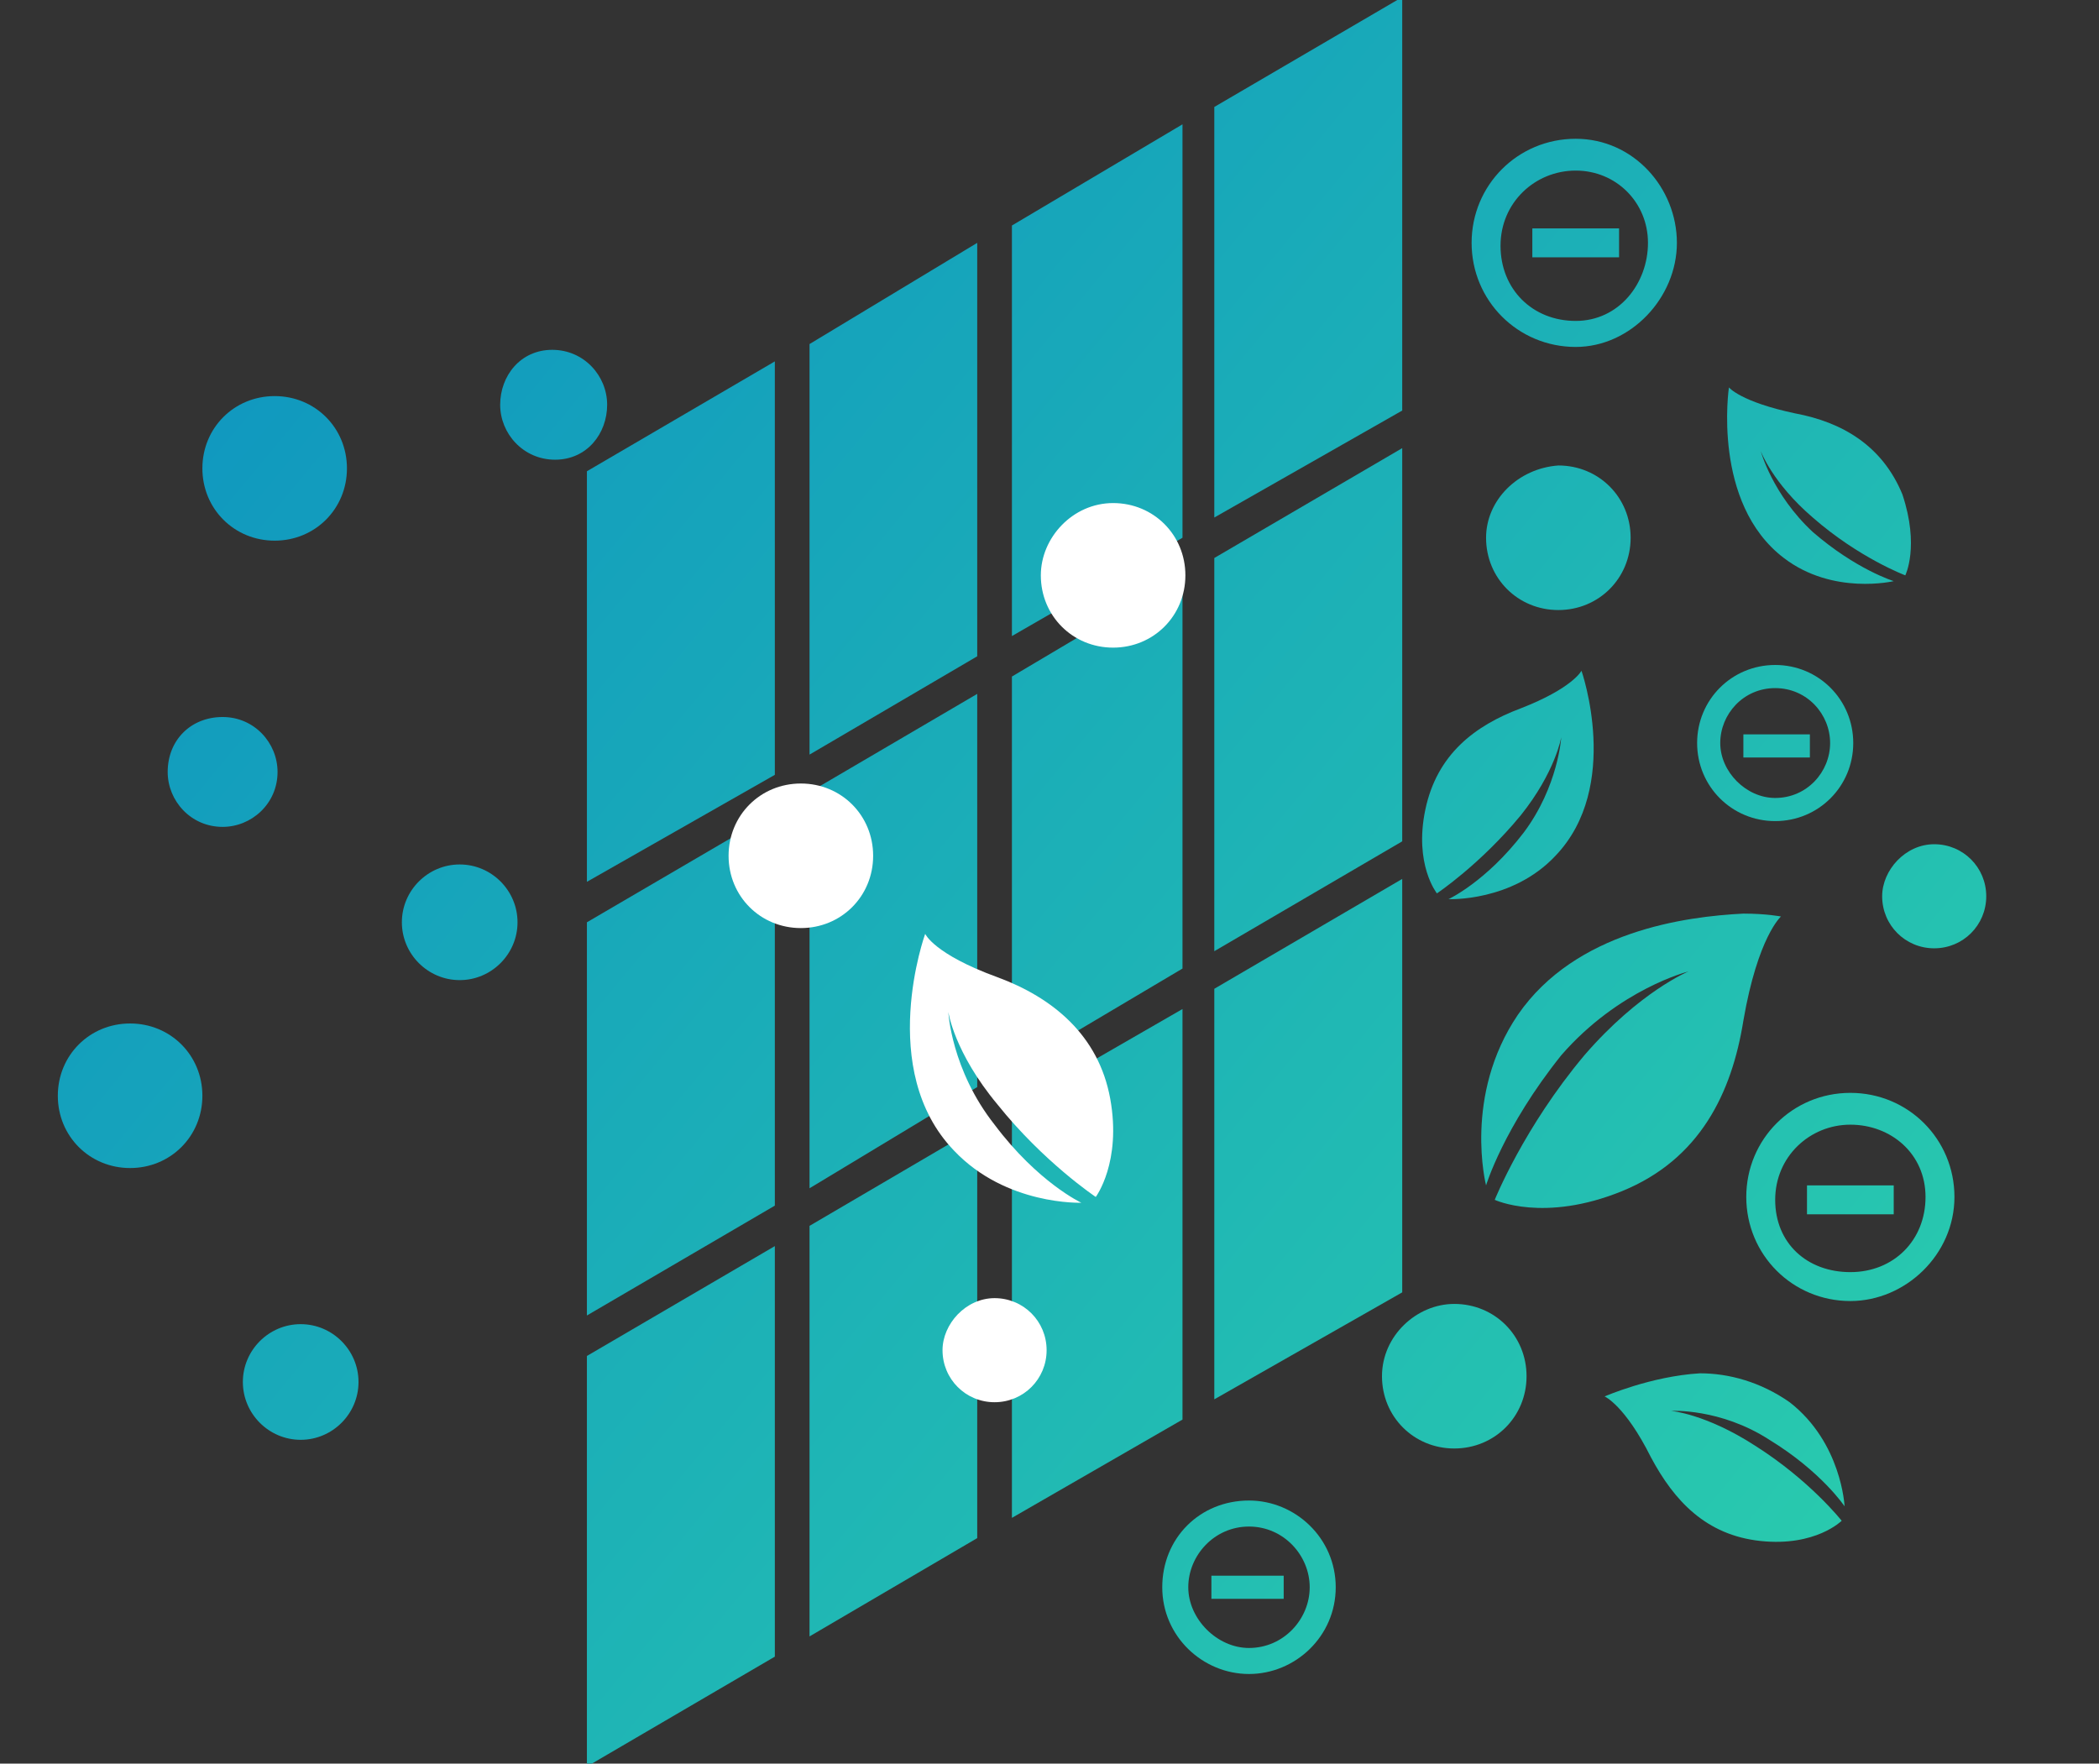 <?xml version="1.0" encoding="utf-8"?>
<!-- Generator: Adobe Illustrator 22.0.1, SVG Export Plug-In . SVG Version: 6.00 Build 0)  -->
<svg version="1.1" id="Слой_1" xmlns="http://www.w3.org/2000/svg" xmlns:xlink="http://www.w3.org/1999/xlink" x="0px" y="0px"
	 viewBox="0 0 72.6 61" style="enable-background:new 0 0 72.6 61;" xml:space="preserve">
<rect x="0" y="0" width="72.6" height="61" fill="#333333" stroke="none"/>
<style type="text/css">
	.st0{fill:url(#SVGID_1_);}
	.st1{fill:url(#SVGID_2_);}
	.st2{fill:url(#SVGID_3_);}
	.st3{fill:url(#SVGID_4_);}
	.st4{fill:url(#SVGID_5_);}
	.st5{fill:#FFFFFF;}
	.st6{fill:url(#SVGID_6_);}
	.st7{fill:url(#SVGID_7_);}
	.st8{fill:url(#SVGID_8_);}
	.st9{fill:url(#SVGID_9_);}
	.st10{fill:url(#SVGID_10_);}
	.st11{fill:url(#SVGID_11_);}
	.st12{fill:url(#SVGID_12_);}
	.st13{fill:url(#SVGID_13_);}
	.st14{fill:url(#SVGID_14_);}
	.st15{fill:url(#SVGID_15_);}
	.st16{fill:url(#SVGID_16_);}
	.st17{fill:url(#SVGID_17_);}
	.st18{fill:url(#SVGID_18_);}
	.st19{fill:url(#SVGID_19_);}
	.st20{fill:url(#SVGID_20_);}
	.st21{fill:url(#SVGID_21_);}
	.st22{fill:url(#SVGID_22_);}
	.st23{fill:url(#SVGID_23_);}
	.st24{fill:url(#SVGID_24_);}
	.st25{fill:url(#SVGID_25_);}
	.st26{fill:url(#SVGID_26_);}
	.st27{fill:url(#SVGID_27_);}
	.st28{fill:url(#SVGID_28_);}
	.st29{fill:url(#SVGID_29_);}
	.st30{fill:url(#SVGID_30_);}
	.st31{fill:url(#SVGID_31_);}
	.st32{fill:url(#SVGID_32_);}
	.st33{clip-path:url(#SVGID_35_);fill:url(#SVGID_36_);}
	.st34{fill:url(#SVGID_37_);}
	.st35{clip-path:url(#SVGID_40_);fill:url(#SVGID_41_);}
	.st36{fill:url(#SVGID_42_);}
	.st37{fill:url(#SVGID_43_);}
	.st38{fill:url(#SVGID_44_);}
	.st39{fill:url(#SVGID_45_);}
	.st40{fill:url(#SVGID_46_);}
	.st41{fill:url(#SVGID_47_);}
	.st42{fill:url(#SVGID_48_);}
	.st43{fill:url(#SVGID_49_);}
	.st44{fill:url(#SVGID_50_);}
	.st45{fill:url(#SVGID_51_);}
	.st46{fill:url(#SVGID_52_);}
	.st47{fill:url(#SVGID_53_);}
	.st48{fill:url(#SVGID_54_);}
	.st49{fill:url(#SVGID_55_);}
	.st50{fill:url(#SVGID_56_);}
	.st51{fill:url(#SVGID_57_);}
	.st52{fill:url(#SVGID_58_);}
	.st53{fill:url(#SVGID_59_);}
	.st54{fill:url(#SVGID_60_);}
	.st55{fill:url(#SVGID_61_);}
	.st56{fill:url(#SVGID_62_);}
	.st57{fill:url(#SVGID_63_);}
	.st58{fill:url(#SVGID_64_);}
	.st59{fill:url(#SVGID_65_);}
	.st60{fill:url(#SVGID_66_);}
	.st61{fill:url(#SVGID_67_);}
	.st62{fill:url(#SVGID_68_);}
	.st63{fill:url(#SVGID_69_);}
	.st64{fill:url(#SVGID_70_);}
	.st65{fill:url(#SVGID_71_);}
	.st66{fill:url(#SVGID_72_);}
	.st67{fill:url(#SVGID_73_);}
	.st68{fill:url(#SVGID_74_);}
	.st69{fill:url(#SVGID_75_);}
	.st70{fill:url(#SVGID_76_);}
	.st71{fill:url(#SVGID_77_);}
	.st72{fill:url(#SVGID_78_);}
	.st73{fill:url(#SVGID_79_);}
	.st74{fill:url(#SVGID_80_);}
	.st75{fill:url(#SVGID_81_);}
	.st76{fill:url(#SVGID_82_);}
	.st77{fill:url(#SVGID_83_);}
	.st78{fill:url(#SVGID_84_);}
	.st79{fill:url(#SVGID_85_);}
	.st80{fill:url(#SVGID_86_);}
	.st81{fill:url(#SVGID_87_);}
	.st82{fill:url(#SVGID_88_);}
	.st83{fill:url(#SVGID_89_);}
	.st84{fill:url(#SVGID_90_);}
	.st85{fill:url(#SVGID_91_);}
	.st86{fill:url(#SVGID_92_);}
	.st87{fill:url(#SVGID_93_);}
	.st88{fill:url(#SVGID_94_);}
	.st89{fill:url(#SVGID_95_);}
	.st90{fill:url(#SVGID_96_);}
	.st91{fill:url(#SVGID_97_);}
	.st92{fill:url(#SVGID_98_);}
	.st93{fill:url(#SVGID_99_);}
	.st94{fill:url(#SVGID_100_);}
	.st95{fill:url(#SVGID_101_);}
	.st96{fill:url(#SVGID_102_);}
	.st97{fill:url(#SVGID_103_);}
	.st98{fill:url(#SVGID_104_);}
	.st99{fill:url(#SVGID_105_);}
	.st100{fill:url(#SVGID_106_);}
	.st101{fill:url(#SVGID_107_);}
	.st102{fill:url(#SVGID_108_);}
	.st103{fill:url(#SVGID_109_);}
	.st104{fill:url(#SVGID_110_);}
	.st105{fill:url(#SVGID_111_);}
	.st106{fill:url(#SVGID_112_);}
	.st107{fill:url(#SVGID_113_);}
	.st108{fill:url(#SVGID_114_);}
	.st109{fill:url(#SVGID_115_);}
	.st110{fill:url(#SVGID_116_);}
	.st111{fill:url(#SVGID_117_);}
	.st112{fill:url(#SVGID_118_);}
	.st113{fill:url(#SVGID_119_);}
	.st114{fill:url(#SVGID_120_);}
	.st115{fill:url(#SVGID_121_);}
	.st116{fill:url(#SVGID_122_);}
	.st117{fill:url(#SVGID_123_);}
	.st118{fill:url(#SVGID_124_);}
	.st119{fill:url(#SVGID_125_);}
	.st120{fill:url(#SVGID_126_);}
	.st121{fill:url(#SVGID_127_);}
	.st122{fill:url(#SVGID_128_);}
	.st123{fill:url(#SVGID_129_);}
	.st124{fill:url(#SVGID_130_);}
	.st125{fill:url(#SVGID_131_);}
	.st126{fill:url(#SVGID_132_);}
	.st127{fill:url(#SVGID_133_);}
	.st128{fill:url(#SVGID_134_);}
	.st129{fill:url(#SVGID_135_);}
	.st130{fill:url(#SVGID_136_);}
	.st131{fill:url(#SVGID_137_);}
	.st132{fill:url(#SVGID_138_);}
	.st133{fill:url(#SVGID_139_);}
</style>
<g>
	<linearGradient id="SVGID_1_" gradientUnits="userSpaceOnUse" x1="2.856" y1="0.474" x2="73.856" y2="59.474">
		<stop  offset="0" style="stop-color:#0C90C2"/>
		<stop  offset="1" style="stop-color:#2DD2AB"/>
	</linearGradient>
	<path class="st0" d="M17.3,14c0,1,0.8,1.9,1.9,1.9S21,15,21,14c0-1-0.8-1.9-1.9-1.9S17.3,13,17.3,14"/>
</g>
<g>
	<linearGradient id="SVGID_2_" gradientUnits="userSpaceOnUse" x1="-2.116" y1="6.457" x2="68.884" y2="65.457">
		<stop  offset="0" style="stop-color:#0C90C2"/>
		<stop  offset="1" style="stop-color:#2DD2AB"/>
	</linearGradient>
	<path class="st1" d="M7,16.2c0,1.4,1.1,2.5,2.5,2.5s2.5-1.1,2.5-2.5c0-1.4-1.1-2.5-2.5-2.5S7,14.8,7,16.2"/>
</g>
<g>
	<linearGradient id="SVGID_3_" gradientUnits="userSpaceOnUse" x1="-14.862" y1="21.795" x2="56.138" y2="80.795">
		<stop  offset="0" style="stop-color:#0C90C2"/>
		<stop  offset="1" style="stop-color:#2DD2AB"/>
	</linearGradient>
	<path class="st2" d="M2,37.9c0,1.4,1.1,2.5,2.5,2.5S7,39.3,7,37.9c0-1.4-1.1-2.5-2.5-2.5S2,36.5,2,37.9"/>
</g>
<g>
	<linearGradient id="SVGID_4_" gradientUnits="userSpaceOnUse" x1="-7.231" y1="12.612" x2="63.769" y2="71.612">
		<stop  offset="0" style="stop-color:#0C90C2"/>
		<stop  offset="1" style="stop-color:#2DD2AB"/>
	</linearGradient>
	<path class="st3" d="M13.9,31.9c0,1.1,0.9,2,2,2s2-0.9,2-2c0-1.1-0.9-2-2-2S13.9,30.8,13.9,31.9"/>
</g>
<g>
	<linearGradient id="SVGID_5_" gradientUnits="userSpaceOnUse" x1="-8.05" y1="13.598" x2="62.95" y2="72.598">
		<stop  offset="0" style="stop-color:#0C90C2"/>
		<stop  offset="1" style="stop-color:#2DD2AB"/>
	</linearGradient>
	<path class="st4" d="M5.8,26.7c0,1,0.8,1.9,1.9,1.9c1,0,1.9-0.8,1.9-1.9c0-1-0.8-1.9-1.9-1.9C6.6,24.8,5.8,25.6,5.8,26.7"/>
</g>
<g>
	<linearGradient id="SVGID_6_" gradientUnits="userSpaceOnUse" x1="-17.321" y1="24.754" x2="53.679" y2="83.754">
		<stop  offset="0" style="stop-color:#0C90C2"/>
		<stop  offset="1" style="stop-color:#2DD2AB"/>
	</linearGradient>
	<path class="st6" d="M8.4,47.8c0,1.1,0.9,2,2,2s2-0.9,2-2s-0.9-2-2-2S8.4,46.7,8.4,47.8"/>
</g>
<linearGradient id="SVGID_7_" gradientUnits="userSpaceOnUse" x1="-8.961" y1="14.693" x2="62.039" y2="73.693">
	<stop  offset="0" style="stop-color:#0C90C2"/>
	<stop  offset="1" style="stop-color:#2DD2AB"/>
</linearGradient>
<polygon class="st7" points="33.8,53.2 33.8,39 28,42.4 28,56.6 "/>
<linearGradient id="SVGID_8_" gradientUnits="userSpaceOnUse" x1="3.432" y1="-0.22" x2="74.432" y2="58.78">
	<stop  offset="0" style="stop-color:#0C90C2"/>
	<stop  offset="1" style="stop-color:#2DD2AB"/>
</linearGradient>
<polygon class="st8" points="35,23.4 35,37 40.9,33.5 40.9,19.9 "/>
<linearGradient id="SVGID_9_" gradientUnits="userSpaceOnUse" x1="6.053" y1="-3.373" x2="77.053" y2="55.627">
	<stop  offset="0" style="stop-color:#0C90C2"/>
	<stop  offset="1" style="stop-color:#2DD2AB"/>
</linearGradient>
<polygon class="st9" points="28,11.9 28,26.1 33.8,22.7 33.8,8.4 "/>
<linearGradient id="SVGID_10_" gradientUnits="userSpaceOnUse" x1="10.94" y1="-9.255" x2="81.94" y2="49.745">
	<stop  offset="0" style="stop-color:#0C90C2"/>
	<stop  offset="1" style="stop-color:#2DD2AB"/>
</linearGradient>
<polygon class="st10" points="35,7.8 35,22 40.9,18.6 40.9,4.3 "/>
<linearGradient id="SVGID_11_" gradientUnits="userSpaceOnUse" x1="-1.456" y1="5.663" x2="69.544" y2="64.663">
	<stop  offset="0" style="stop-color:#0C90C2"/>
	<stop  offset="1" style="stop-color:#2DD2AB"/>
</linearGradient>
<polygon class="st11" points="33.8,37.6 33.8,24 28,27.4 28,41.1 "/>
<linearGradient id="SVGID_12_" gradientUnits="userSpaceOnUse" x1="-4.071" y1="8.809" x2="66.929" y2="67.809">
	<stop  offset="0" style="stop-color:#0C90C2"/>
	<stop  offset="1" style="stop-color:#2DD2AB"/>
</linearGradient>
<polygon class="st12" points="40.9,34.9 35,38.3 35,52.5 40.9,49.1 "/>
<linearGradient id="SVGID_13_" gradientUnits="userSpaceOnUse" x1="8.523" y1="-6.346" x2="79.523" y2="52.654">
	<stop  offset="0" style="stop-color:#0C90C2"/>
	<stop  offset="1" style="stop-color:#2DD2AB"/>
</linearGradient>
<polygon class="st13" points="42,32.9 48.5,29.1 48.5,15.5 42,19.3 "/>
<linearGradient id="SVGID_14_" gradientUnits="userSpaceOnUse" x1="16.03" y1="-15.38" x2="87.03" y2="43.62">
	<stop  offset="0" style="stop-color:#0C90C2"/>
	<stop  offset="1" style="stop-color:#2DD2AB"/>
</linearGradient>
<polygon class="st14" points="42,3.7 42,17.9 48.5,14.2 48.5,-0.1 "/>
<linearGradient id="SVGID_15_" gradientUnits="userSpaceOnUse" x1="1.021" y1="2.682" x2="72.021" y2="61.681">
	<stop  offset="0" style="stop-color:#0C90C2"/>
	<stop  offset="1" style="stop-color:#2DD2AB"/>
</linearGradient>
<polygon class="st15" points="42,48.4 48.5,44.7 48.5,30.4 42,34.2 "/>
<linearGradient id="SVGID_16_" gradientUnits="userSpaceOnUse" x1="0.963" y1="2.751" x2="71.963" y2="61.751">
	<stop  offset="0" style="stop-color:#0C90C2"/>
	<stop  offset="1" style="stop-color:#2DD2AB"/>
</linearGradient>
<polygon class="st16" points="26.8,12.5 20.3,16.3 20.3,30.5 26.8,26.8 "/>
<linearGradient id="SVGID_17_" gradientUnits="userSpaceOnUse" x1="-6.546" y1="11.788" x2="64.454" y2="70.788">
	<stop  offset="0" style="stop-color:#0C90C2"/>
	<stop  offset="1" style="stop-color:#2DD2AB"/>
</linearGradient>
<polygon class="st17" points="26.8,28.1 20.3,31.9 20.3,45.5 26.8,41.7 "/>
<linearGradient id="SVGID_18_" gradientUnits="userSpaceOnUse" x1="-14.053" y1="20.822" x2="56.947" y2="79.822">
	<stop  offset="0" style="stop-color:#0C90C2"/>
	<stop  offset="1" style="stop-color:#2DD2AB"/>
</linearGradient>
<polygon class="st18" points="26.8,43.1 20.3,46.9 20.3,61.1 26.8,57.3 "/>
<g>
	<linearGradient id="SVGID_19_" gradientUnits="userSpaceOnUse" x1="9.981" y1="-8.101" x2="80.981" y2="50.899">
		<stop  offset="0" style="stop-color:#0C90C2"/>
		<stop  offset="1" style="stop-color:#2DD2AB"/>
	</linearGradient>
	<path class="st19" d="M52.6,24.5c-1.6,0.6-2.9,1.6-3.3,3.5c-0.4,1.9,0.4,2.9,0.4,2.9s1.5-1,2.9-2.7c1.2-1.5,1.4-2.7,1.4-2.7
		s-0.1,1.7-1.3,3.3c-1.3,1.7-2.6,2.3-2.6,2.3s2.2,0.1,3.7-1.5c2.3-2.4,0.9-6.4,0.9-6.4S54.4,23.8,52.6,24.5"/>
</g>
<g>
	<path class="st5" d="M33,39.8c1.8,1.9,4.4,1.8,4.4,1.8s-1.5-0.7-3-2.7C32.9,37,32.8,35,32.8,35s0.2,1.4,1.7,3.2
		c1.6,2,3.4,3.2,3.4,3.2s0.9-1.2,0.5-3.4c-0.4-2.2-2-3.5-3.9-4.2C32.3,33,32,32.3,32,32.3S30.3,37,33,39.8"/>
</g>
<g>
	<linearGradient id="SVGID_20_" gradientUnits="userSpaceOnUse" x1="7.039" y1="-4.561" x2="78.039" y2="54.44">
		<stop  offset="0" style="stop-color:#0C90C2"/>
		<stop  offset="1" style="stop-color:#2DD2AB"/>
	</linearGradient>
	<path class="st20" d="M52.5,35.1c-1.9,2.8-1.1,5.9-1.1,5.9s0.6-2,2.6-4.5c2-2.3,4.4-2.9,4.4-2.9s-1.7,0.7-3.6,2.9
		c-2.1,2.5-3.1,5-3.1,5s1.7,0.8,4.4-0.3c2.7-1.1,3.8-3.4,4.2-5.9c0.5-2.9,1.3-3.6,1.3-3.6s-0.5-0.1-1.3-0.1
		C58.3,31.7,54.5,32.2,52.5,35.1"/>
</g>
<g>
	<linearGradient id="SVGID_21_" gradientUnits="userSpaceOnUse" x1="19.187" y1="-19.179" x2="90.187" y2="39.821">
		<stop  offset="0" style="stop-color:#0C90C2"/>
		<stop  offset="1" style="stop-color:#2DD2AB"/>
	</linearGradient>
	<path class="st21" d="M61.7,19.3c1.7,1.3,3.8,0.8,3.8,0.8s-1.3-0.4-2.8-1.7c-1.4-1.3-1.8-2.8-1.8-2.8s0.4,1.1,1.8,2.3
		c1.6,1.4,3.2,2,3.2,2s0.5-1-0.1-2.8c-0.7-1.7-2.1-2.5-3.7-2.8c-1.9-0.4-2.3-0.9-2.3-0.9S59.2,17.4,61.7,19.3"/>
</g>
<g>
	<linearGradient id="SVGID_22_" gradientUnits="userSpaceOnUse" x1="1.774" y1="1.775" x2="72.774" y2="60.775">
		<stop  offset="0" style="stop-color:#0C90C2"/>
		<stop  offset="1" style="stop-color:#2DD2AB"/>
	</linearGradient>
	<path class="st22" d="M55.5,48.3c0,0,0.7,0.3,1.6,2.1c0.8,1.5,1.9,2.7,3.8,2.9c1.9,0.2,2.8-0.7,2.8-0.7s-1.1-1.4-3-2.6
		c-1.7-1.1-2.9-1.2-2.9-1.2s1.7-0.1,3.4,1c1.8,1.1,2.6,2.3,2.6,2.3s-0.1-2.2-1.9-3.6c-1-0.7-2.1-1-3.1-1
		C57.1,47.6,55.5,48.3,55.5,48.3"/>
</g>
<g>
	<linearGradient id="SVGID_23_" gradientUnits="userSpaceOnUse" x1="14.782" y1="-13.879" x2="85.782" y2="45.121">
		<stop  offset="0" style="stop-color:#0C90C2"/>
		<stop  offset="1" style="stop-color:#2DD2AB"/>
	</linearGradient>
	<path class="st23" d="M51.4,18.6c0,1.4,1.1,2.5,2.5,2.5c1.4,0,2.5-1.1,2.5-2.5c0-1.4-1.1-2.5-2.5-2.5
		C52.5,16.2,51.4,17.3,51.4,18.6"/>
</g>
<g>
	<g>
		<linearGradient id="SVGID_24_" gradientUnits="userSpaceOnUse" x1="20.029" y1="-20.193" x2="91.029" y2="38.807">
			<stop  offset="0" style="stop-color:#0C90C2"/>
			<stop  offset="1" style="stop-color:#2DD2AB"/>
		</linearGradient>
		<path class="st24" d="M54.5,12c-2,0-3.6-1.6-3.6-3.6s1.6-3.6,3.6-3.6S58,6.5,58,8.4S56.4,12,54.5,12z M54.5,5.9
			c-1.4,0-2.6,1.1-2.6,2.6s1.1,2.6,2.6,2.6S57,9.8,57,8.4S55.9,5.9,54.5,5.9z"/>
	</g>
</g>
<g>
	<path class="st5" d="M36,19.9c0,1.4,1.1,2.5,2.5,2.5c1.4,0,2.5-1.1,2.5-2.5c0-1.4-1.1-2.5-2.5-2.5C37.1,17.4,36,18.6,36,19.9"/>
</g>
<g>
	<path class="st5" d="M25.2,29.6c0,1.4,1.1,2.5,2.5,2.5c1.4,0,2.5-1.1,2.5-2.5c0-1.4-1.1-2.5-2.5-2.5C26.3,27.1,25.2,28.2,25.2,29.6
		"/>
</g>
<g>
	<linearGradient id="SVGID_25_" gradientUnits="userSpaceOnUse" x1="-0.897" y1="4.99" x2="70.103" y2="63.99">
		<stop  offset="0" style="stop-color:#0C90C2"/>
		<stop  offset="1" style="stop-color:#2DD2AB"/>
	</linearGradient>
	<path class="st25" d="M47.8,47.6c0,1.4,1.1,2.5,2.5,2.5c1.4,0,2.5-1.1,2.5-2.5s-1.1-2.5-2.5-2.5C49,45.1,47.8,46.2,47.8,47.6"/>
</g>
<g>
	<linearGradient id="SVGID_26_" gradientUnits="userSpaceOnUse" x1="13.981" y1="-12.915" x2="84.981" y2="46.085">
		<stop  offset="0" style="stop-color:#0C90C2"/>
		<stop  offset="1" style="stop-color:#2DD2AB"/>
	</linearGradient>
	<path class="st26" d="M65.1,31c0,1,0.8,1.8,1.8,1.8s1.8-0.8,1.8-1.8c0-1-0.8-1.8-1.8-1.8S65.1,30.1,65.1,31"/>
</g>
<g>
	<path class="st5" d="M32.6,46.7c0,1,0.8,1.8,1.8,1.8s1.8-0.8,1.8-1.8c0-1-0.8-1.8-1.8-1.8S32.6,45.8,32.6,46.7"/>
</g>
<g>
	<linearGradient id="SVGID_27_" gradientUnits="userSpaceOnUse" x1="8.013" y1="-5.733" x2="79.013" y2="53.267">
		<stop  offset="0" style="stop-color:#0C90C2"/>
		<stop  offset="1" style="stop-color:#2DD2AB"/>
	</linearGradient>
	<path class="st27" d="M29.6,13.7c0,1,0.8,1.8,1.8,1.8c1,0,1.8-0.8,1.8-1.8c0-1-0.8-1.8-1.8-1.8C30.4,11.9,29.6,12.7,29.6,13.7"/>
</g>
<g>
	<defs>
		<path id="SVGID_33_" d="M29.6,13.7c0,1,0.8,1.8,1.8,1.8c1,0,1.8-0.8,1.8-1.8c0-1-0.8-1.8-1.8-1.8C30.4,11.9,29.6,12.7,29.6,13.7"
			/>
	</defs>
	<linearGradient id="SVGID_28_" gradientUnits="userSpaceOnUse" x1="8.014" y1="-5.733" x2="79.013" y2="53.267">
		<stop  offset="0" style="stop-color:#0C90C2"/>
		<stop  offset="1" style="stop-color:#2DD2AB"/>
	</linearGradient>
	<use xlink:href="#SVGID_33_"  style="overflow:visible;fill:url(#SVGID_28_);"/>
	<clipPath id="SVGID_29_">
		<use xlink:href="#SVGID_33_"  style="overflow:visible;"/>
	</clipPath>
	<linearGradient id="SVGID_30_" gradientUnits="userSpaceOnUse" x1="8.013" y1="-5.732" x2="79.013" y2="53.268">
		<stop  offset="0" style="stop-color:#0C90C2"/>
		<stop  offset="1" style="stop-color:#2DD2AB"/>
	</linearGradient>
	<rect x="29.6" y="11.9" style="clip-path:url(#SVGID_29_);fill:url(#SVGID_30_);" width="3.6" height="3.6"/>
</g>
<g>
	<linearGradient id="SVGID_31_" gradientUnits="userSpaceOnUse" x1="14.432" y1="-13.457" x2="85.432" y2="45.543">
		<stop  offset="0" style="stop-color:#0C90C2"/>
		<stop  offset="1" style="stop-color:#2DD2AB"/>
	</linearGradient>
	<path class="st31" d="M44.3,12.8c0,1,0.8,1.8,1.8,1.8c1,0,1.8-0.8,1.8-1.8c0-1-0.8-1.8-1.8-1.8C45.1,11,44.3,11.8,44.3,12.8"/>
</g>
<g>
	<defs>
		<path id="SVGID_38_" d="M44.3,12.8c0,1,0.8,1.8,1.8,1.8c1,0,1.8-0.8,1.8-1.8c0-1-0.8-1.8-1.8-1.8C45.1,11,44.3,11.8,44.3,12.8"/>
	</defs>
	<linearGradient id="SVGID_32_" gradientUnits="userSpaceOnUse" x1="14.432" y1="-13.457" x2="85.432" y2="45.543">
		<stop  offset="0" style="stop-color:#0C90C2"/>
		<stop  offset="1" style="stop-color:#2DD2AB"/>
	</linearGradient>
	<use xlink:href="#SVGID_38_"  style="overflow:visible;fill:url(#SVGID_32_);"/>
	<clipPath id="SVGID_34_">
		<use xlink:href="#SVGID_38_"  style="overflow:visible;"/>
	</clipPath>
	<linearGradient id="SVGID_35_" gradientUnits="userSpaceOnUse" x1="14.433" y1="-13.458" x2="85.433" y2="45.542">
		<stop  offset="0" style="stop-color:#0C90C2"/>
		<stop  offset="1" style="stop-color:#2DD2AB"/>
	</linearGradient>
	<rect x="44.3" y="11" style="clip-path:url(#SVGID_34_);fill:url(#SVGID_35_);" width="3.6" height="3.6"/>
</g>
<g>
	<linearGradient id="SVGID_36_" gradientUnits="userSpaceOnUse" x1="20.035" y1="-20.2" x2="91.035" y2="38.8">
		<stop  offset="0" style="stop-color:#0C90C2"/>
		<stop  offset="1" style="stop-color:#2DD2AB"/>
	</linearGradient>
	<rect x="53" y="7.9" style="fill:url(#SVGID_36_);" width="3" height="1"/>
</g>
<g>
	<g>
		<linearGradient id="SVGID_37_" gradientUnits="userSpaceOnUse" x1="14.339" y1="-13.345" x2="85.339" y2="45.655">
			<stop  offset="0" style="stop-color:#0C90C2"/>
			<stop  offset="1" style="stop-color:#2DD2AB"/>
		</linearGradient>
		<path class="st34" d="M61.4,28.4c-1.5,0-2.7-1.2-2.7-2.7s1.2-2.7,2.7-2.7c1.5,0,2.7,1.2,2.7,2.7S62.9,28.4,61.4,28.4z M61.4,23.8
			c-1.1,0-1.9,0.9-1.9,1.9s0.9,1.9,1.9,1.9c1.1,0,1.9-0.9,1.9-1.9S62.5,23.8,61.4,23.8z"/>
	</g>
</g>
<g>
	<linearGradient id="SVGID_39_" gradientUnits="userSpaceOnUse" x1="14.344" y1="-13.351" x2="85.344" y2="45.649">
		<stop  offset="0" style="stop-color:#0C90C2"/>
		<stop  offset="1" style="stop-color:#2DD2AB"/>
	</linearGradient>
	<rect x="60.3" y="25.4" style="fill:url(#SVGID_39_);" width="2.3" height="0.8"/>
</g>
<g>
	<g>
		<linearGradient id="SVGID_40_" gradientUnits="userSpaceOnUse" x1="-7.443" y1="12.867" x2="63.557" y2="71.867">
			<stop  offset="0" style="stop-color:#0C90C2"/>
			<stop  offset="1" style="stop-color:#2DD2AB"/>
		</linearGradient>
		<path style="fill:url(#SVGID_40_);" d="M43.2,57.9c-1.6,0-3-1.3-3-3s1.3-3,3-3c1.6,0,3,1.3,3,3S44.8,57.9,43.2,57.9z M43.2,52.8
			c-1.2,0-2.1,1-2.1,2.1s1,2.1,2.1,2.1c1.2,0,2.1-1,2.1-2.1S44.4,52.8,43.2,52.8z"/>
	</g>
</g>
<g>
	<linearGradient id="SVGID_41_" gradientUnits="userSpaceOnUse" x1="-7.437" y1="12.86" x2="63.563" y2="71.86">
		<stop  offset="0" style="stop-color:#0C90C2"/>
		<stop  offset="1" style="stop-color:#2DD2AB"/>
	</linearGradient>
	<rect x="41.9" y="54.5" style="fill:url(#SVGID_41_);" width="2.5" height="0.8"/>
</g>
<g>
	<g>
		<linearGradient id="SVGID_42_" gradientUnits="userSpaceOnUse" x1="7.663" y1="-5.311" x2="78.663" y2="53.689">
			<stop  offset="0" style="stop-color:#0C90C2"/>
			<stop  offset="1" style="stop-color:#2DD2AB"/>
		</linearGradient>
		<path class="st36" d="M64,45c-2,0-3.6-1.6-3.6-3.6s1.6-3.6,3.6-3.6s3.6,1.6,3.6,3.6S65.9,45,64,45z M64,38.9
			c-1.4,0-2.6,1.1-2.6,2.6S62.5,44,64,44s2.6-1.1,2.6-2.6S65.4,38.9,64,38.9z"/>
	</g>
</g>
<g>
	<linearGradient id="SVGID_43_" gradientUnits="userSpaceOnUse" x1="7.669" y1="-5.319" x2="78.669" y2="53.681">
		<stop  offset="0" style="stop-color:#0C90C2"/>
		<stop  offset="1" style="stop-color:#2DD2AB"/>
	</linearGradient>
	<rect x="62.5" y="41" class="st37" width="3" height="1"/>
</g>
</svg>
